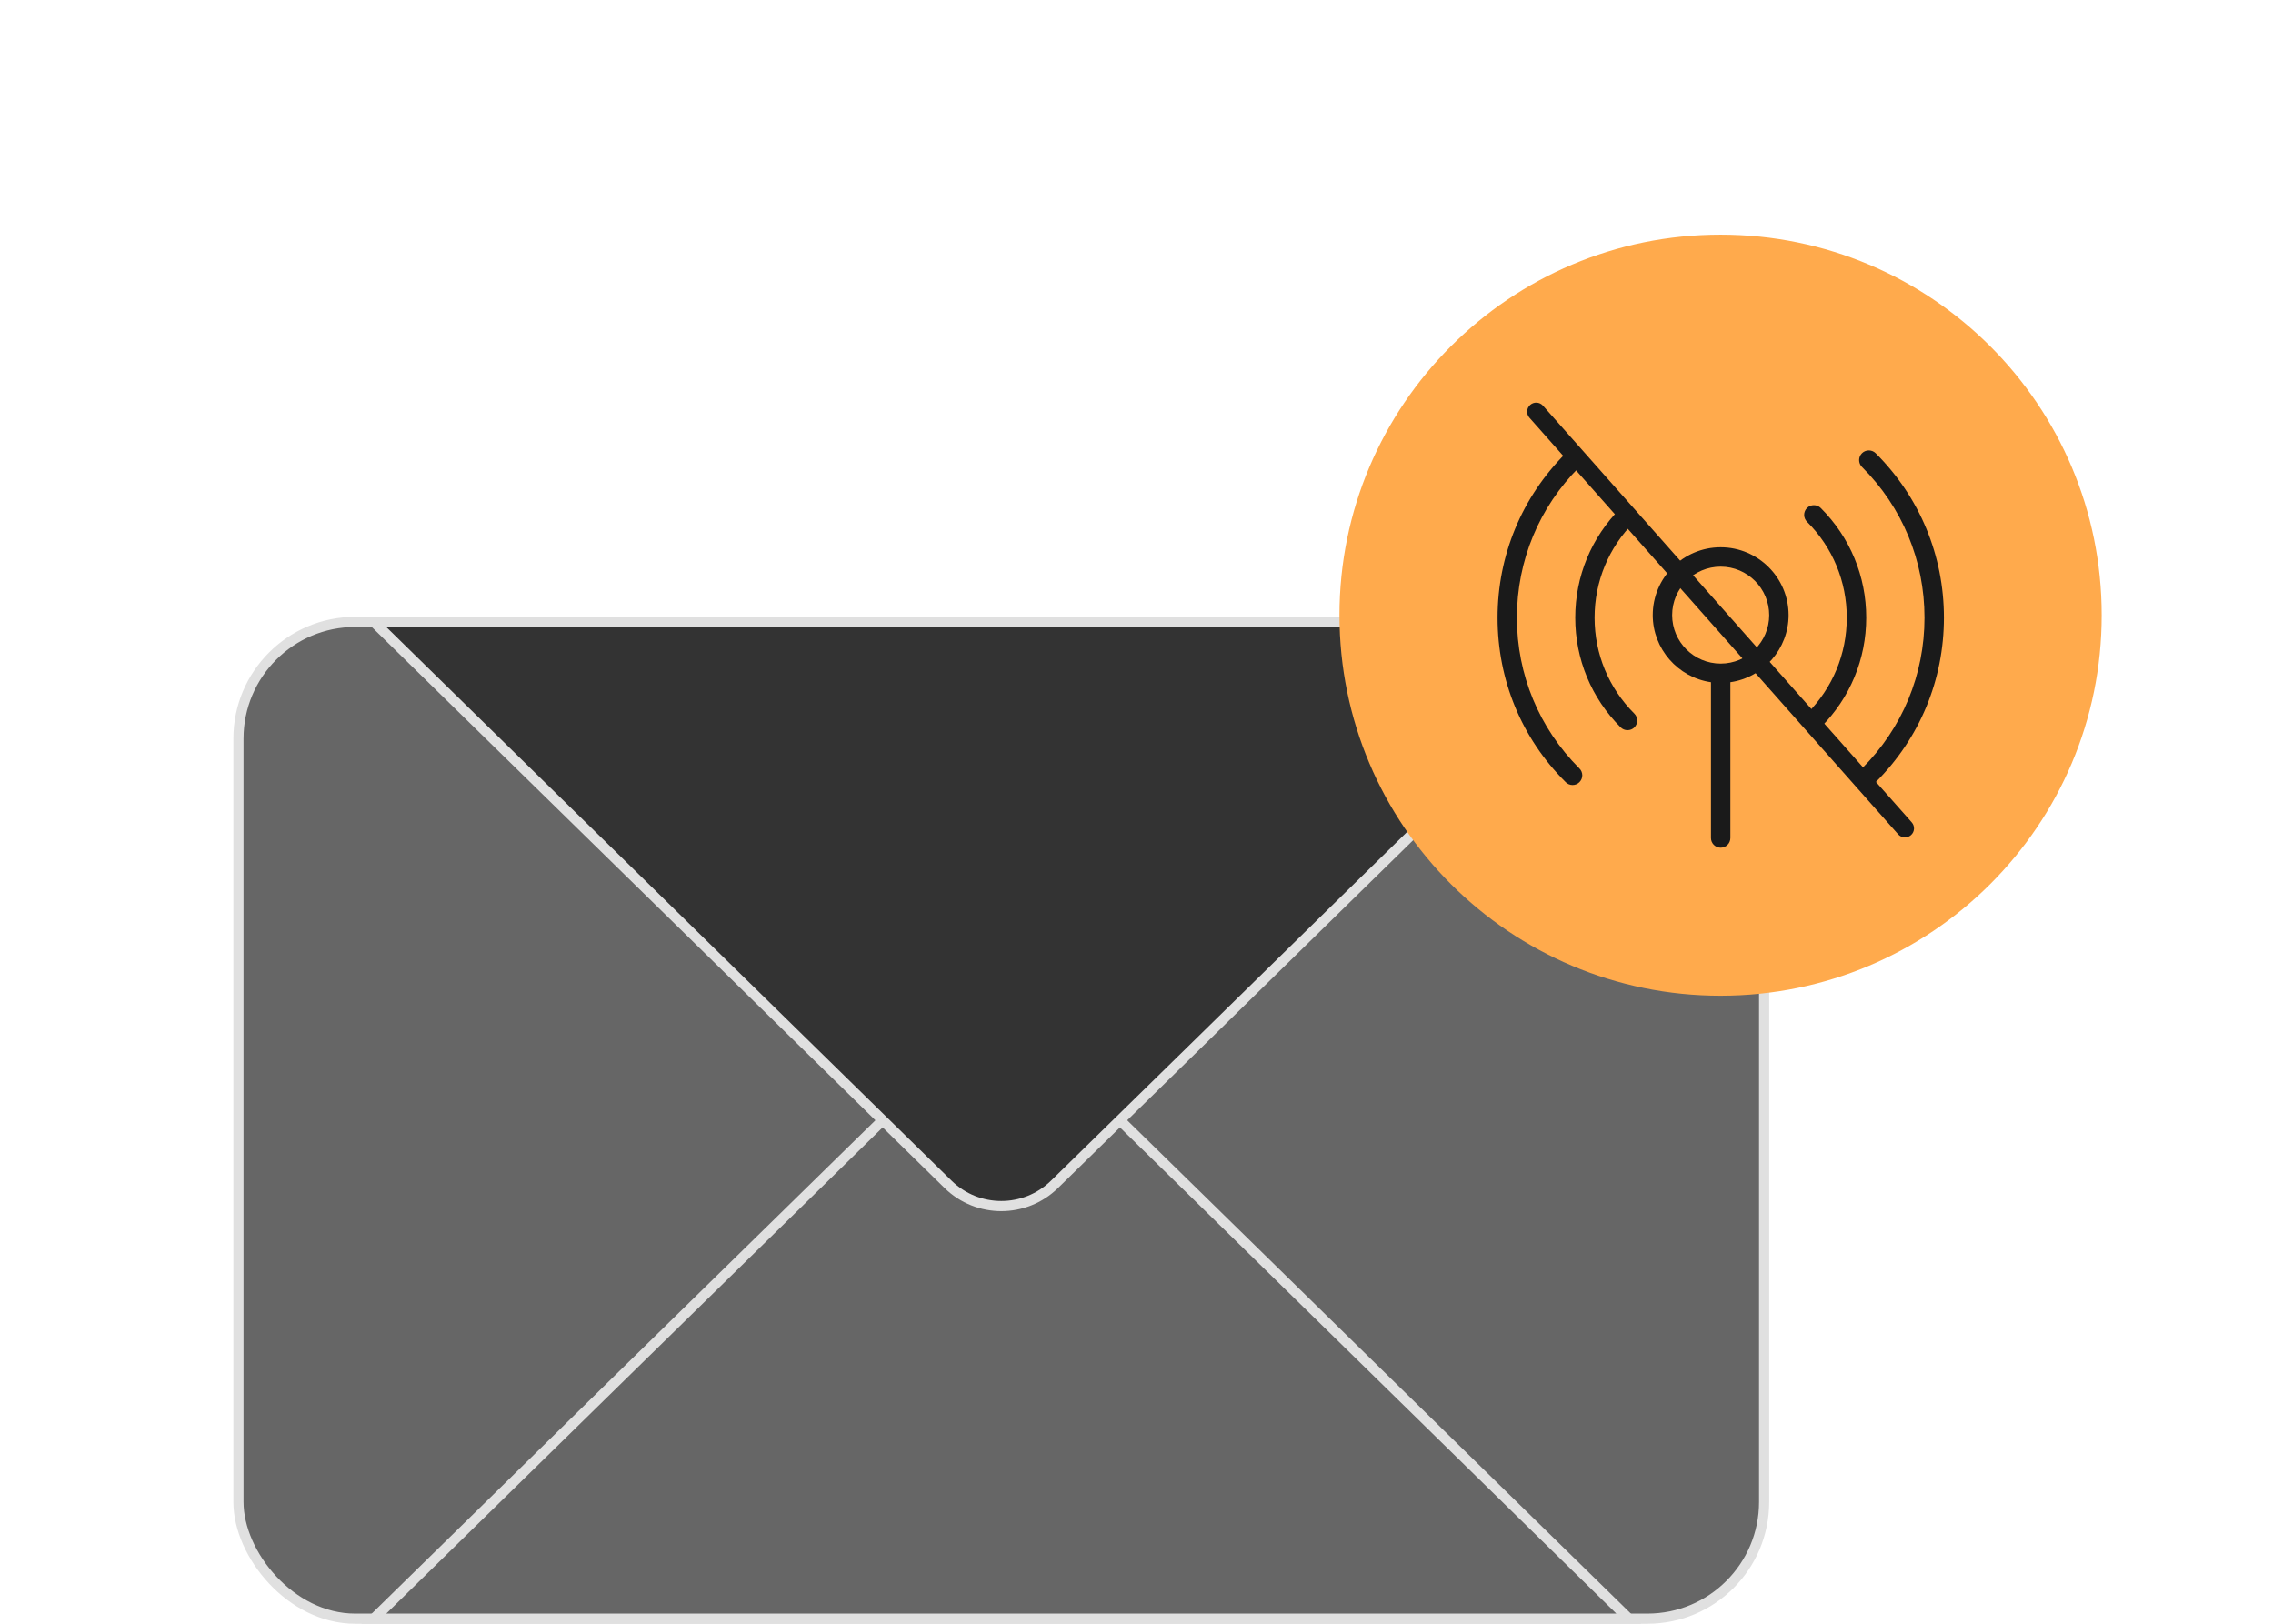 <svg width="112" height="80" viewBox="0 0 112 80" fill="none" xmlns="http://www.w3.org/2000/svg">
<rect x="11.75" y="30.64" width="75.176" height="49.11" rx="5.75" fill="#666666" stroke="#E0E0E0" stroke-width="0.5"/>
<path d="M51.962 52.04L80.257 79.75L18.419 79.75L46.714 52.04C48.172 50.612 50.504 50.612 51.962 52.04Z" fill="#666666" stroke="#E0E0E0" stroke-width="0.5"/>
<path d="M46.714 58.35L18.419 30.64H80.257L51.962 58.35C50.504 59.778 48.172 59.778 46.714 58.35Z" fill="#333333" stroke="#E0E0E0" stroke-width="0.5"/>
<path d="M103.558 30.309C103.558 40.664 95.151 49.059 84.779 49.059C74.408 49.059 66 40.664 66 30.309C66 19.953 74.408 11.559 84.779 11.559C95.151 11.559 103.558 19.953 103.558 30.309Z" fill="#FFAA4C"/>
<g clip-path="url(#clip0_4274_3874)">
<path d="M92.255 38.606C92.193 38.606 92.132 38.583 92.085 38.536L91.747 38.199C91.702 38.154 91.677 38.094 91.677 38.03C91.677 37.966 91.702 37.906 91.747 37.861C93.734 35.877 94.828 33.239 94.828 30.433C94.828 27.628 93.733 24.99 91.747 23.006C91.56 22.82 91.56 22.517 91.747 22.331C91.837 22.241 91.957 22.192 92.085 22.192C92.213 22.192 92.333 22.241 92.424 22.331C94.592 24.495 95.785 27.373 95.785 30.433C95.785 33.494 94.592 36.372 92.424 38.535C92.376 38.583 92.316 38.606 92.255 38.606Z" fill="#1A1A1A"/>
<path d="M89.377 35.974C89.249 35.974 89.13 35.925 89.039 35.835C88.948 35.745 88.899 35.625 88.899 35.497C88.899 35.369 88.949 35.249 89.039 35.159C90.303 33.896 90.999 32.218 90.999 30.432C90.999 28.647 90.303 26.968 89.039 25.706C88.949 25.616 88.899 25.495 88.899 25.368C88.899 25.24 88.949 25.12 89.039 25.029C89.129 24.939 89.249 24.89 89.377 24.89C89.506 24.89 89.625 24.94 89.716 25.029C91.161 26.472 91.957 28.391 91.957 30.431C91.957 32.472 91.161 34.39 89.716 35.833C89.625 35.925 89.505 35.974 89.377 35.974Z" fill="#1A1A1A"/>
<path d="M77.487 38.677C77.347 38.677 77.216 38.616 77.124 38.511C74.977 36.369 73.789 33.495 73.791 30.432C73.793 27.369 74.986 24.492 77.149 22.332C77.239 22.241 77.359 22.192 77.487 22.192C77.614 22.192 77.734 22.241 77.825 22.331C78.012 22.517 78.012 22.82 77.825 23.006C75.838 24.991 74.744 27.628 74.744 30.433C74.744 33.237 75.837 35.873 77.821 37.856C77.911 37.942 77.966 38.068 77.966 38.198C77.965 38.463 77.751 38.677 77.487 38.677Z" fill="#1A1A1A"/>
<path d="M80.194 35.974C80.066 35.974 79.947 35.925 79.856 35.835C78.413 34.394 77.619 32.476 77.619 30.433C77.619 28.391 78.414 26.473 79.857 25.032C79.947 24.942 80.067 24.892 80.195 24.892C80.323 24.892 80.385 24.966 80.476 25.056C80.567 25.147 80.673 25.242 80.673 25.37C80.673 25.498 80.623 25.616 80.533 25.707C79.269 26.969 78.572 28.648 78.572 30.433C78.572 32.219 79.269 33.898 80.533 35.16C80.623 35.25 80.673 35.37 80.673 35.498C80.673 35.626 80.623 35.745 80.533 35.836C80.443 35.927 80.322 35.974 80.194 35.974Z" fill="#1A1A1A"/>
<path d="M84.785 41.765C84.521 41.765 84.307 41.551 84.307 41.287V33.611C82.681 33.377 81.438 31.966 81.438 30.306C81.438 28.463 82.939 26.964 84.785 26.964C86.631 26.964 88.132 28.463 88.132 30.306C88.132 31.966 86.889 33.377 85.263 33.611V41.287C85.263 41.551 85.049 41.765 84.785 41.765ZM84.785 27.919C83.466 27.919 82.394 28.99 82.394 30.306C82.394 31.623 83.466 32.694 84.785 32.694C86.103 32.694 87.176 31.623 87.176 30.306C87.176 28.99 86.104 27.919 84.785 27.919Z" fill="#1A1A1A"/>
<path fill-rule="evenodd" clip-rule="evenodd" d="M75.399 19.949C75.584 19.786 75.866 19.803 76.029 19.987L94.2 40.517C94.363 40.701 94.346 40.983 94.161 41.146C93.976 41.309 93.694 41.291 93.531 41.107L84.446 30.842L75.36 20.578C75.197 20.393 75.214 20.112 75.399 19.949Z" fill="#1A1A1A"/>
</g>
<defs>
<clipPath id="clip0_4274_3874">
<rect width="22.953" height="22.917" fill="white" transform="translate(73.303 18.85)"/>
</clipPath>
</defs>
</svg>
